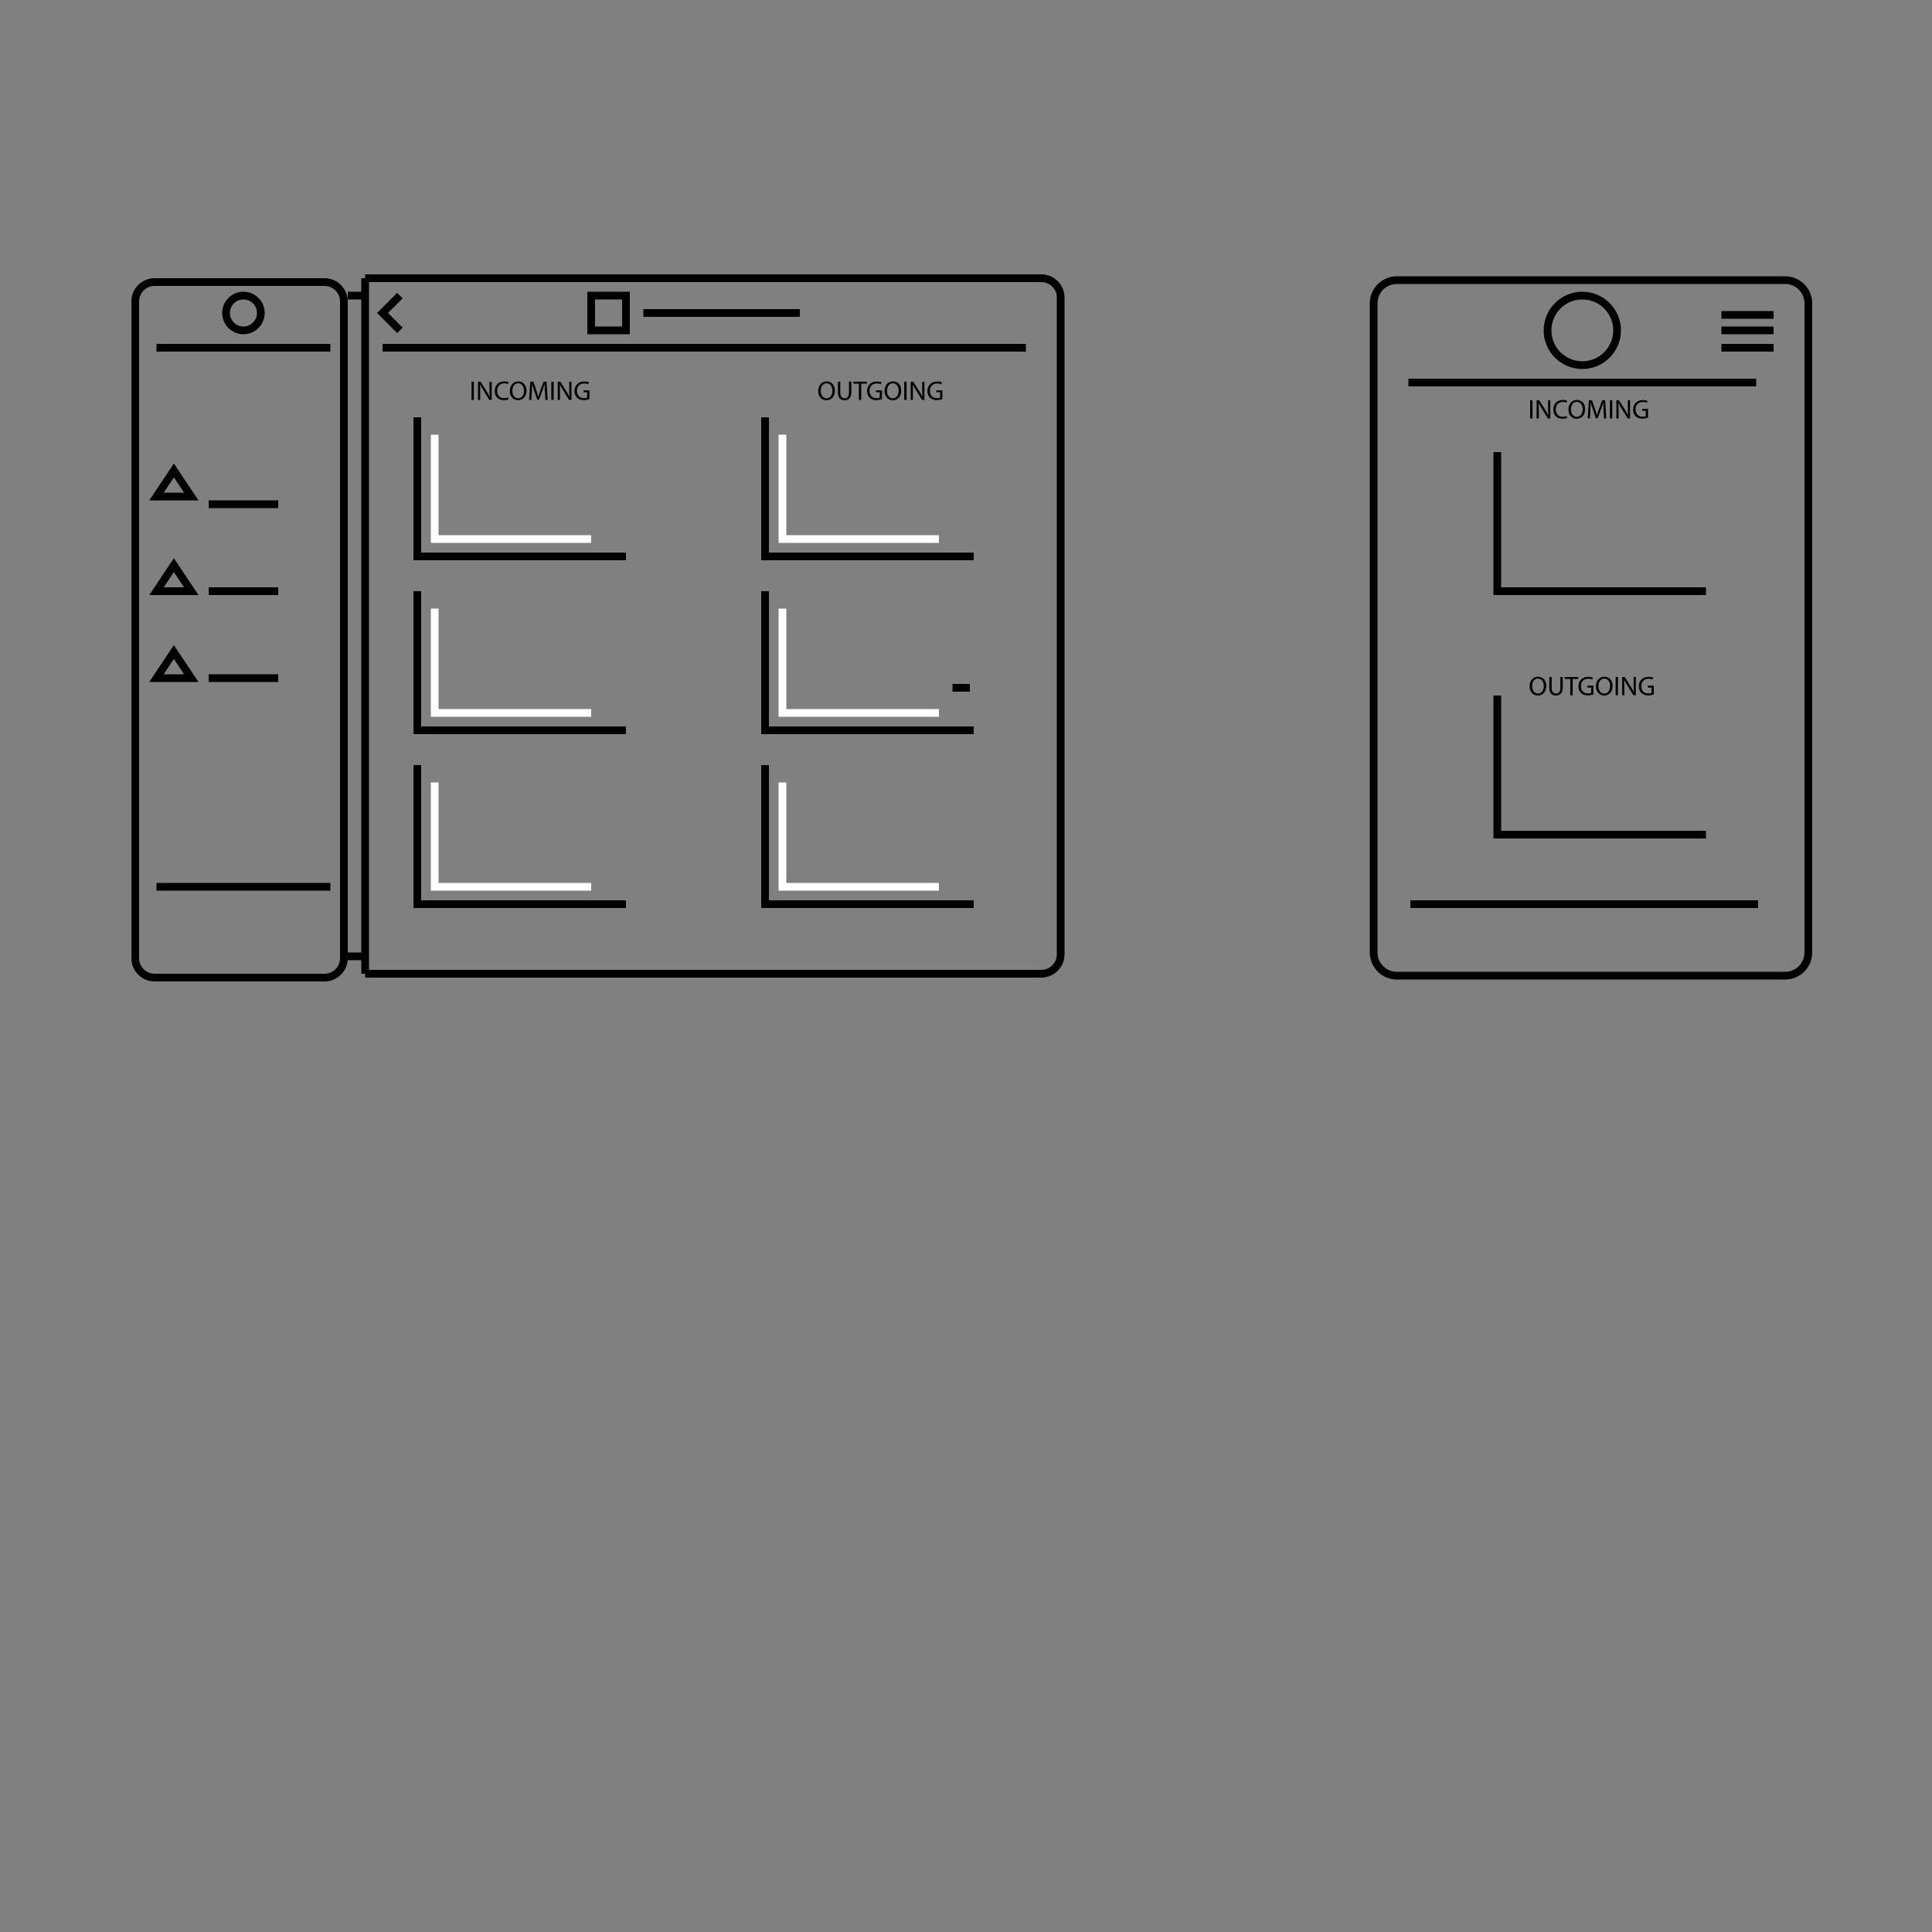 <?xml version="1.0" encoding="utf-8"?>
<!-- Generator: Adobe Illustrator 16.0.0, SVG Export Plug-In . SVG Version: 6.00 Build 0)  -->
<!DOCTYPE svg PUBLIC "-//W3C//DTD SVG 1.1//EN" "http://www.w3.org/Graphics/SVG/1.1/DTD/svg11.dtd">
<svg version="1.1" id="Layer_1" xmlns="http://www.w3.org/2000/svg" xmlns:xlink="http://www.w3.org/1999/xlink" x="0px" y="0px"
	 width="1000px" height="1000px" viewBox="0 0 1000 1000" style="enable-background:new 0 0 1000 1000;" xml:space="preserve">
<rect x="0" y="0" width="1000" height="1000" fill="#808080" stroke="none"/>
<style type="text/css">
<![CDATA[
	.st0{fill:none;stroke:#000000;stroke-width:4;stroke-miterlimit:10;}
	.st1{stroke:#000000;stroke-width:4;stroke-miterlimit:10;}
	.st2{fill:none;stroke:#FFFFFF;stroke-width:4;stroke-miterlimit:10;}
]]>
</style>
<g>
	<path class="st0" d="M178,496c0,5.5-4.5,10-10,10H80c-5.5,0-10-4.5-10-10V156c0-5.5,4.5-10,10-10h88c5.5,0,10,4.5,10,10V496z"/>
</g>
<line class="st0" x1="189" y1="144" x2="189" y2="504"/>
<g>
	<path class="st0" d="M189,504h350c5.5,0,10-4.5,10-10V154c0-5.5-4.5-10-10-10H189"/>
</g>
<line class="st0" x1="198" y1="180" x2="531" y2="180"/>
<polyline class="st0" points="207,171 198,162 207,153 "/>
<rect x="306" y="153" class="st0" width="18" height="18"/>
<line class="st0" x1="333" y1="162" x2="414" y2="162"/>
<polyline class="st0" points="216,216 216,288 324,288 "/>
<polyline class="st0" points="216,306 216,378 324,378 "/>
<polyline class="st0" points="216,396 216,468 324,468 "/>
<polyline class="st0" points="396,216 396,288 504,288 "/>
<polyline class="st0" points="396,306 396,378 504,378 "/>
<polyline class="st0" points="396,396 396,468 504,468 "/>
<line class="st0" x1="81" y1="180" x2="171" y2="180"/>
<circle class="st0" cx="126" cy="162" r="9"/>
<line class="st0" x1="81" y1="459" x2="171" y2="459"/>
<line class="st0" x1="180" y1="153" x2="189" y2="153"/>
<polygon class="st0" points="90,243.5 81,257 94.5,257 99,257 "/>
<polygon class="st0" points="90,292.5 81,306 94.5,306 99,306 "/>
<polygon class="st0" points="90,337.5 81,351 94.5,351 99,351 "/>
<line class="st0" x1="108" y1="261" x2="144" y2="261"/>
<line class="st0" x1="108" y1="306" x2="144" y2="306"/>
<line class="st0" x1="108" y1="351" x2="144" y2="351"/>
<line class="st0" x1="180" y1="495" x2="189" y2="495"/>
<g>
	<path d="M245.283,197.559V207h-1.219v-9.441H245.283z"/>
	<path d="M247.411,207v-9.441h1.331l3.025,4.776c0.7,1.106,1.247,2.101,1.695,3.068l0.028-0.014c-0.112-1.261-0.14-2.409-0.14-3.88
		v-3.95h1.148V207h-1.232l-2.998-4.791c-0.659-1.051-1.289-2.129-1.765-3.152l-0.042,0.014c0.07,1.19,0.098,2.325,0.098,3.894V207
		H247.411z"/>
	<path d="M263.22,206.692c-0.448,0.224-1.345,0.448-2.493,0.448c-2.662,0-4.665-1.681-4.665-4.777c0-2.956,2.003-4.958,4.931-4.958
		c1.176,0,1.919,0.252,2.241,0.42l-0.294,0.994c-0.462-0.224-1.121-0.392-1.905-0.392c-2.213,0-3.684,1.415-3.684,3.894
		c0,2.312,1.331,3.796,3.628,3.796c0.742,0,1.499-0.154,1.989-0.393L263.22,206.692z"/>
	<path d="M272.517,202.182c0,3.25-1.975,4.973-4.384,4.973c-2.493,0-4.244-1.933-4.244-4.791c0-2.998,1.863-4.958,4.384-4.958
		C270.85,197.405,272.517,199.38,272.517,202.182z M265.191,202.335c0,2.017,1.092,3.824,3.011,3.824
		c1.933,0,3.026-1.779,3.026-3.922c0-1.877-0.98-3.838-3.012-3.838C266.199,198.399,265.191,200.262,265.191,202.335z"/>
	<path d="M282.051,202.854c-0.07-1.316-0.154-2.899-0.14-4.076h-0.042c-0.322,1.107-0.714,2.283-1.191,3.586l-1.667,4.581h-0.925
		l-1.527-4.496c-0.448-1.331-0.826-2.55-1.092-3.67h-0.028c-0.028,1.177-0.098,2.76-0.182,4.174L275.005,207h-1.163l0.658-9.441
		h1.555l1.611,4.566c0.392,1.163,0.714,2.199,0.952,3.18h0.042c0.238-0.953,0.575-1.989,0.995-3.18l1.681-4.566h1.555l0.588,9.441
		h-1.191L282.051,202.854z"/>
	<path d="M286.569,197.559V207h-1.219v-9.441H286.569z"/>
	<path d="M288.696,207v-9.441h1.331l3.025,4.776c0.7,1.106,1.247,2.101,1.695,3.068l0.028-0.014c-0.112-1.261-0.14-2.409-0.14-3.88
		v-3.95h1.148V207h-1.232l-2.998-4.791c-0.659-1.051-1.289-2.129-1.765-3.152l-0.042,0.014c0.07,1.19,0.098,2.325,0.098,3.894V207
		H288.696z"/>
	<path d="M305.094,206.58c-0.546,0.196-1.625,0.519-2.899,0.519c-1.429,0-2.605-0.364-3.53-1.247
		c-0.813-0.785-1.316-2.045-1.316-3.516c0.014-2.815,1.947-4.875,5.113-4.875c1.092,0,1.947,0.238,2.353,0.434l-0.294,0.995
		c-0.504-0.224-1.135-0.406-2.087-0.406c-2.297,0-3.796,1.429-3.796,3.796c0,2.396,1.443,3.81,3.642,3.81
		c0.798,0,1.345-0.112,1.625-0.252v-2.815h-1.919v-0.98h3.11V206.58z"/>
</g>
<line class="st0" x1="493" y1="356" x2="502" y2="356"/>
<g>
	<path d="M432.133,202.182c0,3.25-1.975,4.973-4.384,4.973c-2.493,0-4.244-1.933-4.244-4.791c0-2.998,1.863-4.958,4.384-4.958
		C430.466,197.405,432.133,199.38,432.133,202.182z M424.807,202.335c0,2.017,1.092,3.824,3.011,3.824
		c1.933,0,3.026-1.779,3.026-3.922c0-1.877-0.98-3.838-3.012-3.838C425.815,198.399,424.807,200.262,424.807,202.335z"/>
	<path d="M434.929,197.559v5.589c0,2.115,0.938,3.012,2.199,3.012c1.401,0,2.297-0.925,2.297-3.012v-5.589h1.232v5.505
		c0,2.899-1.527,4.09-3.572,4.09c-1.933,0-3.39-1.107-3.39-4.034v-5.561H434.929z"/>
	<path d="M444.561,198.596h-2.872v-1.037h6.99v1.037h-2.885V207h-1.233V198.596z"/>
	<path d="M456.534,206.58c-0.546,0.196-1.625,0.519-2.899,0.519c-1.429,0-2.605-0.364-3.53-1.247
		c-0.813-0.785-1.316-2.045-1.316-3.516c0.014-2.815,1.947-4.875,5.113-4.875c1.092,0,1.947,0.238,2.353,0.434l-0.294,0.995
		c-0.504-0.224-1.135-0.406-2.087-0.406c-2.297,0-3.796,1.429-3.796,3.796c0,2.396,1.443,3.81,3.642,3.81
		c0.798,0,1.345-0.112,1.625-0.252v-2.815h-1.919v-0.98h3.11V206.58z"/>
	<path d="M466.46,202.182c0,3.25-1.975,4.973-4.384,4.973c-2.493,0-4.244-1.933-4.244-4.791c0-2.998,1.863-4.958,4.384-4.958
		C464.793,197.405,466.46,199.38,466.46,202.182z M459.135,202.335c0,2.017,1.092,3.824,3.012,3.824
		c1.933,0,3.025-1.779,3.025-3.922c0-1.877-0.98-3.838-3.012-3.838C460.143,198.399,459.135,200.262,459.135,202.335z"/>
	<path d="M469.257,197.559V207h-1.219v-9.441H469.257z"/>
	<path d="M471.384,207v-9.441h1.331l3.025,4.776c0.7,1.106,1.247,2.101,1.695,3.068l0.028-0.014c-0.112-1.261-0.14-2.409-0.14-3.88
		v-3.95h1.148V207h-1.232l-2.998-4.791c-0.659-1.051-1.289-2.129-1.765-3.152l-0.042,0.014c0.07,1.19,0.098,2.325,0.098,3.894V207
		H471.384z"/>
	<path d="M487.782,206.58c-0.546,0.196-1.625,0.519-2.899,0.519c-1.429,0-2.605-0.364-3.53-1.247
		c-0.812-0.785-1.316-2.045-1.316-3.516c0.014-2.815,1.947-4.875,5.113-4.875c1.092,0,1.947,0.238,2.353,0.434l-0.294,0.995
		c-0.504-0.224-1.135-0.406-2.087-0.406c-2.297,0-3.796,1.429-3.796,3.796c0,2.396,1.443,3.81,3.642,3.81
		c0.798,0,1.345-0.112,1.625-0.252v-2.815h-1.919v-0.98h3.11V206.58z"/>
</g>
<path class="st0" d="M936,493c0,6.627-5.373,12-12,12H723c-6.627,0-12-5.373-12-12V157c0-6.627,5.373-12,12-12h201
	c6.627,0,12,5.373,12,12V493z"/>
<line class="st0" x1="729" y1="198" x2="909" y2="198"/>
<circle class="st0" cx="819" cy="171" r="18"/>
<line class="st0" x1="730" y1="468" x2="910" y2="468"/>
<polyline class="st0" points="775,234 775,306 883,306 "/>
<polyline class="st0" points="775,360 775,432 883,432 "/>
<g>
	<path d="M793.219,207.154v9.441H792v-9.441H793.219z"/>
	<path d="M795.346,216.595v-9.441h1.332l3.025,4.776c0.699,1.106,1.246,2.101,1.694,3.068l0.028-0.014
		c-0.112-1.261-0.141-2.409-0.141-3.88v-3.95h1.148v9.441h-1.232l-2.997-4.791c-0.659-1.051-1.289-2.129-1.765-3.152l-0.043,0.014
		c0.07,1.19,0.099,2.325,0.099,3.894v4.034H795.346z"/>
	<path d="M811.155,216.287c-0.448,0.224-1.345,0.448-2.493,0.448c-2.662,0-4.664-1.681-4.664-4.777c0-2.956,2.002-4.958,4.93-4.958
		c1.177,0,1.92,0.252,2.242,0.42l-0.295,0.994c-0.462-0.224-1.121-0.392-1.904-0.392c-2.214,0-3.685,1.415-3.685,3.894
		c0,2.312,1.331,3.796,3.628,3.796c0.742,0,1.499-0.154,1.989-0.393L811.155,216.287z"/>
	<path d="M820.452,211.777c0,3.25-1.976,4.973-4.384,4.973c-2.494,0-4.244-1.933-4.244-4.791c0-2.998,1.862-4.958,4.384-4.958
		C818.785,207,820.452,208.975,820.452,211.777z M813.127,211.931c0,2.017,1.092,3.824,3.011,3.824c1.933,0,3.026-1.779,3.026-3.922
		c0-1.877-0.98-3.838-3.012-3.838C814.135,207.995,813.127,209.857,813.127,211.931z"/>
	<path d="M829.986,212.449c-0.07-1.316-0.154-2.899-0.141-4.076h-0.041c-0.322,1.107-0.715,2.283-1.191,3.586l-1.666,4.581h-0.926
		l-1.526-4.496c-0.448-1.331-0.826-2.55-1.093-3.67h-0.027c-0.028,1.177-0.099,2.76-0.183,4.174l-0.252,4.048h-1.163l0.658-9.441
		h1.556l1.61,4.566c0.393,1.163,0.715,2.199,0.953,3.18h0.041c0.238-0.953,0.575-1.989,0.995-3.18l1.681-4.566h1.555l0.589,9.441
		h-1.19L829.986,212.449z"/>
	<path d="M834.504,207.154v9.441h-1.219v-9.441H834.504z"/>
	<path d="M836.631,216.595v-9.441h1.332l3.025,4.776c0.699,1.106,1.246,2.101,1.694,3.068l0.028-0.014
		c-0.112-1.261-0.141-2.409-0.141-3.88v-3.95h1.148v9.441h-1.232l-2.997-4.791c-0.659-1.051-1.289-2.129-1.765-3.152l-0.043,0.014
		c0.07,1.19,0.099,2.325,0.099,3.894v4.034H836.631z"/>
	<path d="M853.029,216.175c-0.547,0.196-1.625,0.519-2.899,0.519c-1.429,0-2.605-0.364-3.53-1.247
		c-0.813-0.785-1.316-2.045-1.316-3.516c0.014-2.815,1.947-4.875,5.113-4.875c1.092,0,1.946,0.238,2.353,0.434l-0.294,0.995
		c-0.504-0.224-1.135-0.406-2.088-0.406c-2.297,0-3.795,1.429-3.795,3.796c0,2.396,1.442,3.81,3.642,3.81
		c0.798,0,1.345-0.112,1.625-0.252v-2.815h-1.919v-0.98h3.109V216.175z"/>
</g>
<g>
	<path d="M800.352,355.027c0,3.25-1.976,4.973-4.385,4.973c-2.493,0-4.244-1.933-4.244-4.791c0-2.998,1.863-4.958,4.385-4.958
		C798.684,350.25,800.352,352.226,800.352,355.027z M793.025,355.181c0,2.017,1.092,3.824,3.012,3.824
		c1.933,0,3.025-1.779,3.025-3.922c0-1.877-0.98-3.838-3.012-3.838C794.033,351.245,793.025,353.108,793.025,355.181z"/>
	<path d="M803.147,350.405v5.589c0,2.115,0.938,3.012,2.199,3.012c1.401,0,2.298-0.925,2.298-3.012v-5.589h1.232v5.505
		c0,2.899-1.527,4.09-3.572,4.09c-1.934,0-3.39-1.107-3.39-4.034v-5.561H803.147z"/>
	<path d="M812.779,351.441h-2.871v-1.037h6.989v1.037h-2.886v8.404h-1.232V351.441z"/>
	<path d="M824.752,359.425c-0.546,0.196-1.625,0.519-2.898,0.519c-1.43,0-2.605-0.364-3.531-1.247
		c-0.813-0.785-1.316-2.045-1.316-3.516c0.014-2.815,1.947-4.875,5.113-4.875c1.092,0,1.947,0.238,2.354,0.434l-0.295,0.995
		c-0.504-0.224-1.135-0.406-2.087-0.406c-2.297,0-3.796,1.429-3.796,3.796c0,2.396,1.443,3.81,3.643,3.81
		c0.798,0,1.344-0.112,1.625-0.252v-2.815h-1.92v-0.98h3.109V359.425z"/>
	<path d="M834.679,355.027c0,3.25-1.976,4.973-4.384,4.973c-2.494,0-4.244-1.933-4.244-4.791c0-2.998,1.862-4.958,4.384-4.958
		C833.012,350.25,834.679,352.226,834.679,355.027z M827.354,355.181c0,2.017,1.092,3.824,3.012,3.824
		c1.932,0,3.025-1.779,3.025-3.922c0-1.877-0.98-3.838-3.012-3.838C828.361,351.245,827.354,353.108,827.354,355.181z"/>
	<path d="M837.475,350.405v9.441h-1.219v-9.441H837.475z"/>
	<path d="M839.603,359.846v-9.441h1.331l3.025,4.776c0.7,1.106,1.246,2.101,1.695,3.068l0.027-0.014
		c-0.111-1.261-0.14-2.409-0.14-3.88v-3.95h1.148v9.441h-1.232l-2.997-4.791c-0.659-1.051-1.289-2.129-1.766-3.152l-0.042,0.014
		c0.069,1.19,0.099,2.325,0.099,3.894v4.034H839.603z"/>
	<path d="M856,359.425c-0.547,0.196-1.625,0.519-2.899,0.519c-1.429,0-2.605-0.364-3.53-1.247c-0.813-0.785-1.316-2.045-1.316-3.516
		c0.014-2.815,1.947-4.875,5.113-4.875c1.092,0,1.946,0.238,2.353,0.434l-0.294,0.995c-0.504-0.224-1.135-0.406-2.088-0.406
		c-2.297,0-3.795,1.429-3.795,3.796c0,2.396,1.442,3.81,3.642,3.81c0.798,0,1.345-0.112,1.624-0.252v-2.815h-1.918v-0.98H856
		V359.425z"/>
</g>
<line class="st1" x1="891" y1="163" x2="918" y2="163"/>
<line class="st1" x1="891" y1="171" x2="918" y2="171"/>
<line class="st1" x1="891" y1="180" x2="918" y2="180"/>
<polyline class="st2" points="225,225 225,279 306,279 "/>
<polyline class="st2" points="225,315 225,369 306,369 "/>
<polyline class="st2" points="225,405 225,459 306,459 "/>
<polyline class="st2" points="405,225 405,279 486,279 "/>
<polyline class="st2" points="405,315 405,369 486,369 "/>
<polyline class="st2" points="405,405 405,459 486,459 "/>
</svg>
